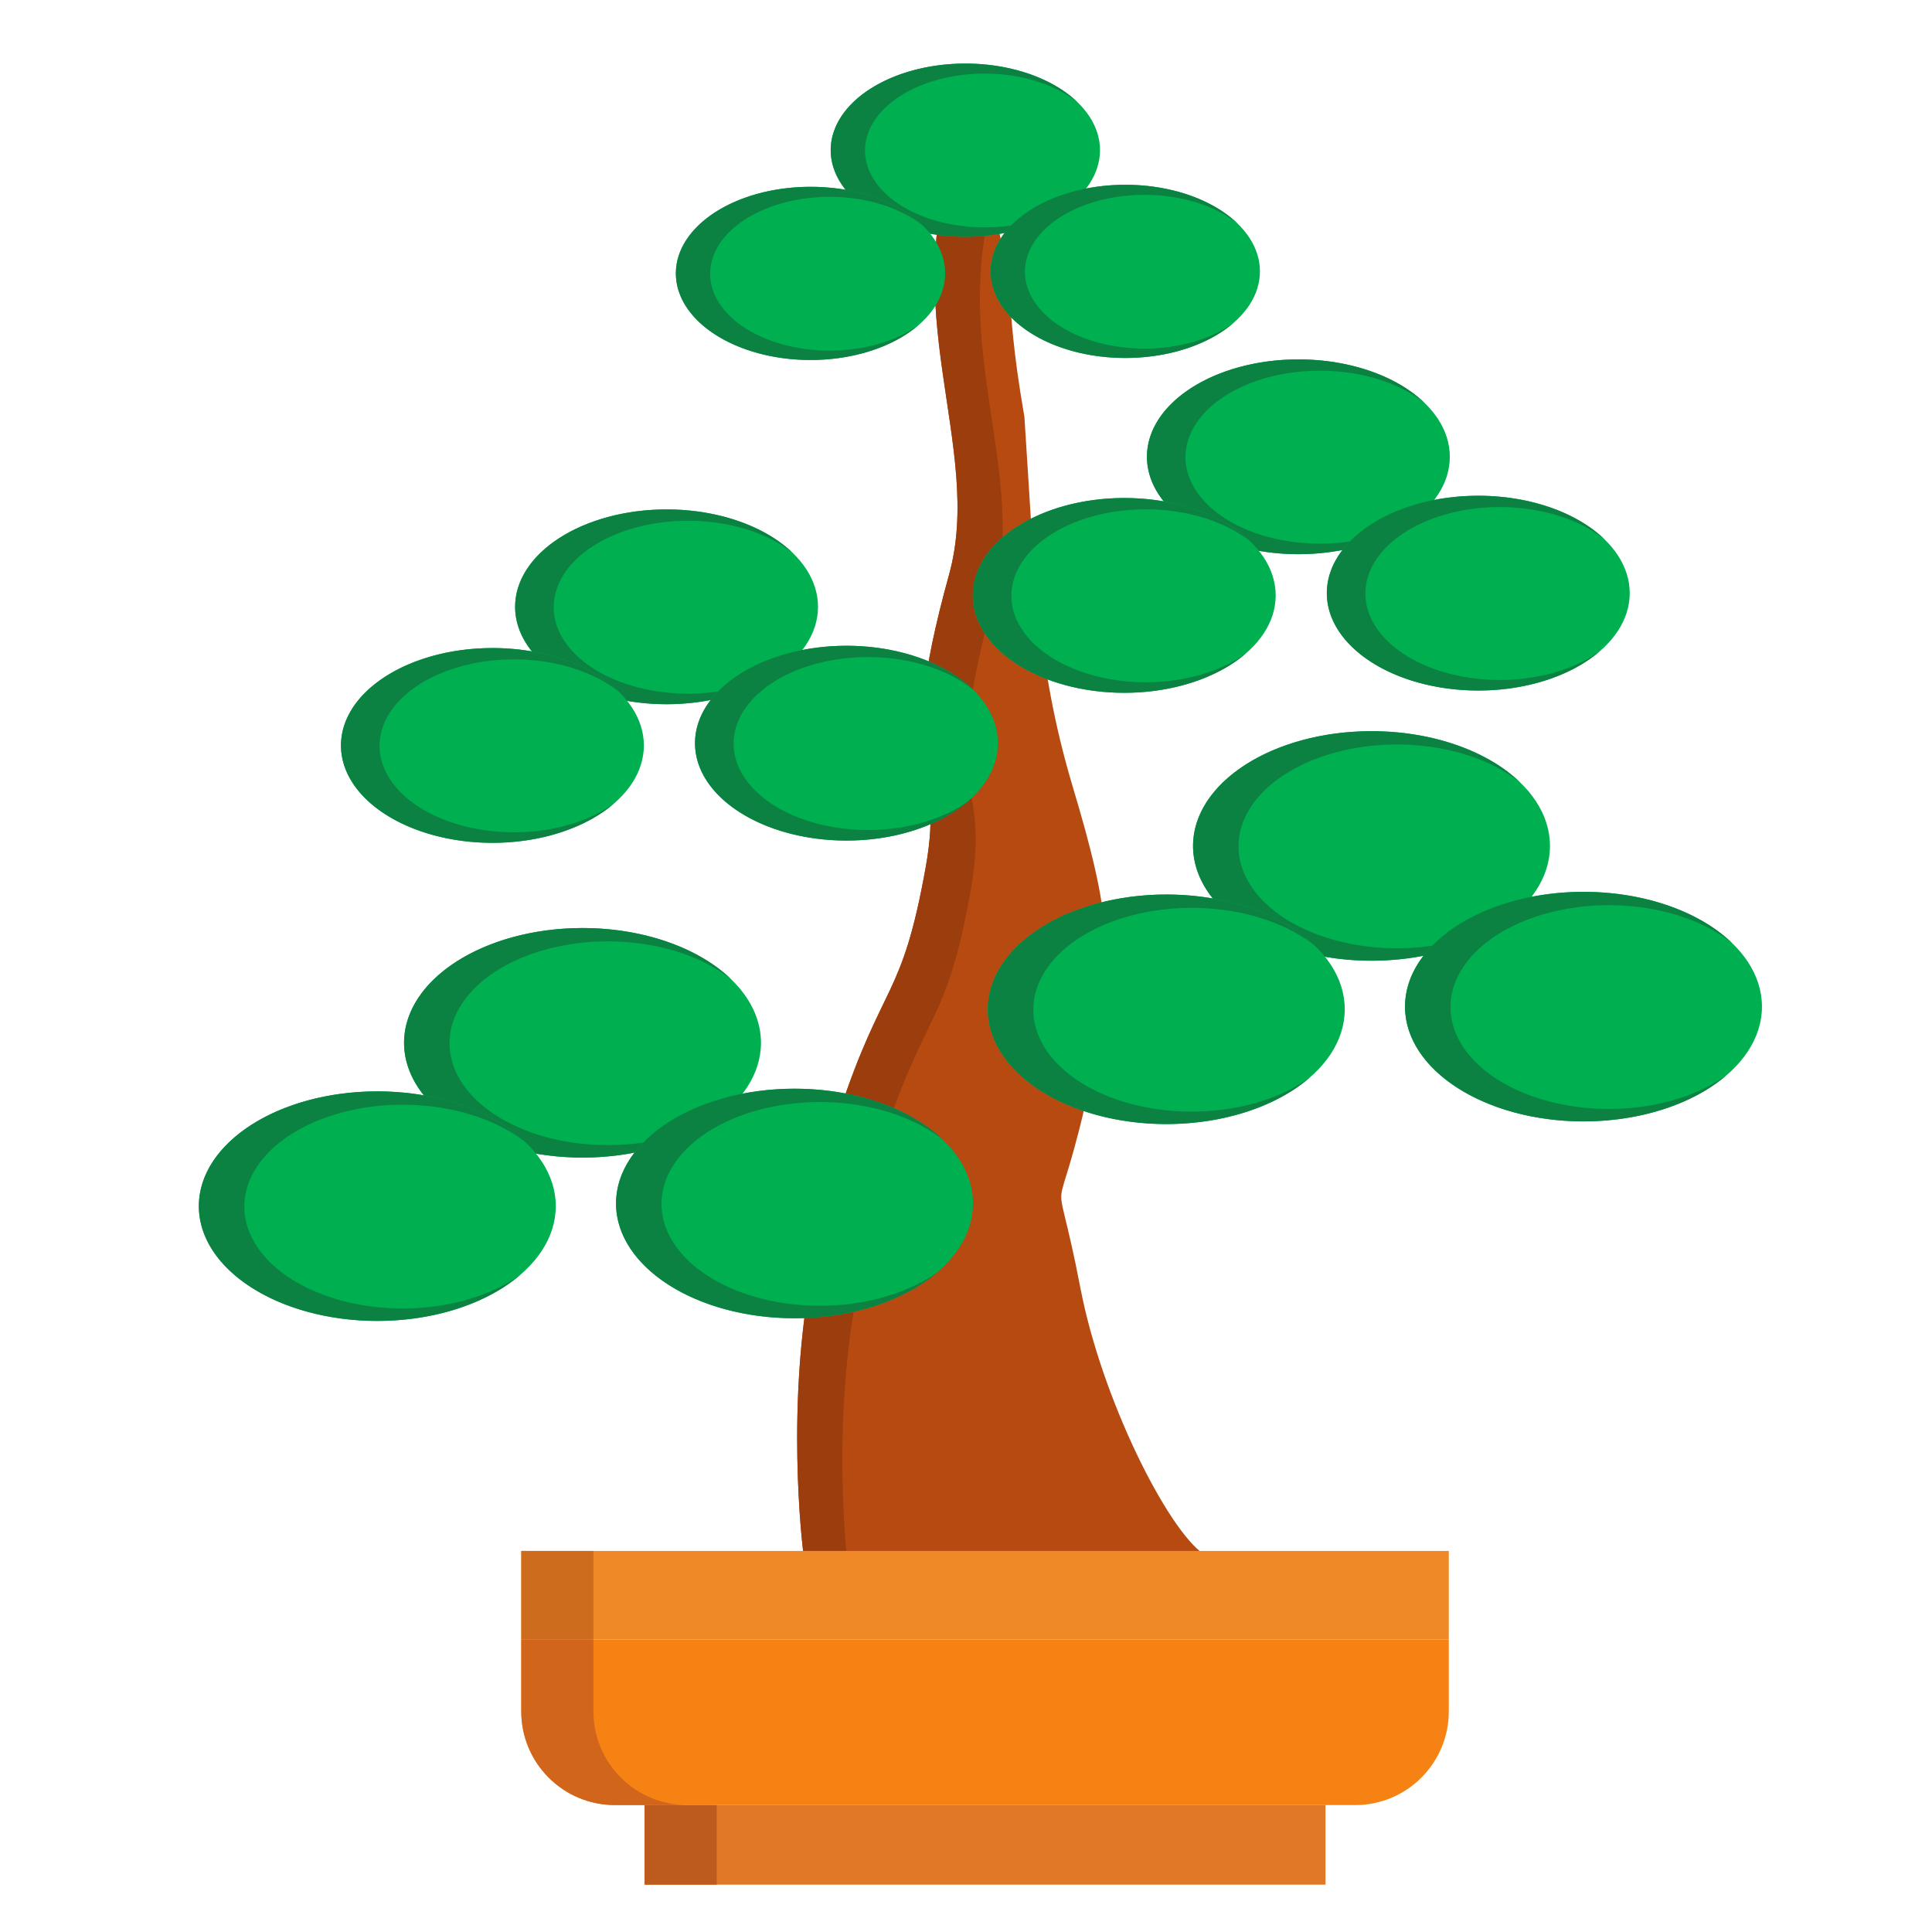 <?xml version="1.0" encoding="UTF-8" standalone="no"?>
<!-- Created with Inkscape (http://www.inkscape.org/) -->

<svg
   width="500"
   height="500"
   viewBox="0 0 132.292 132.292"
   version="1.1"
   id="svg2515"
   inkscape:version="1.1.2 (b8e25be833, 2022-02-05)"
   sodipodi:docname="bonsai02s01normal.svg"
   inkscape:export-filename="C:\Users\Lenovo\Desktop\Coding\Media files\Bonsais\bonsai02.png"
   inkscape:export-xdpi="96"
   inkscape:export-ydpi="96"
   xmlns:inkscape="http://www.inkscape.org/namespaces/inkscape"
   xmlns:sodipodi="http://sodipodi.sourceforge.net/DTD/sodipodi-0.dtd"
   xmlns="http://www.w3.org/2000/svg"
   xmlns:svg="http://www.w3.org/2000/svg">
  <sodipodi:namedview
     id="namedview2517"
     pagecolor="#ffffff"
     bordercolor="#666666"
     borderopacity="1.0"
     inkscape:pageshadow="2"
     inkscape:pageopacity="0.0"
     inkscape:pagecheckerboard="0"
     inkscape:document-units="mm"
     showgrid="false"
     units="px"
     inkscape:zoom="1.4142136"
     inkscape:cx="202.58609"
     inkscape:cy="239.35564"
     inkscape:window-width="1920"
     inkscape:window-height="1001"
     inkscape:window-x="-9"
     inkscape:window-y="-9"
     inkscape:window-maximized="1"
     inkscape:current-layer="layer1" />
  <defs
     id="defs2512">
    <marker
       style="overflow:visible"
       id="Arrow1Sstart"
       refX="0.0"
       refY="0.0"
       orient="auto"
       inkscape:stockid="Arrow1Sstart"
       inkscape:isstock="true">
      <path
         transform="scale(0.2) translate(6,0)"
         style="fill-rule:evenodd;fill:context-stroke;stroke:context-stroke;stroke-width:1.0pt"
         d="M 0.0,0.0 L 5.0,-5.0 L -12.5,0.0 L 5.0,5.0 L 0.0,0.0 z "
         id="path24092" />
    </marker>
    <marker
       style="overflow:visible"
       id="Arrow1Mstart"
       refX="0.0"
       refY="0.0"
       orient="auto"
       inkscape:stockid="Arrow1Mstart"
       inkscape:isstock="true">
      <path
         transform="scale(0.4) translate(10,0)"
         style="fill-rule:evenodd;fill:context-stroke;stroke:context-stroke;stroke-width:1.0pt"
         d="M 0.0,0.0 L 5.0,-5.0 L -12.5,0.0 L 5.0,5.0 L 0.0,0.0 z "
         id="path24086" />
    </marker>
    <marker
       style="overflow:visible"
       id="Arrow1Lstart"
       refX="0.0"
       refY="0.0"
       orient="auto"
       inkscape:stockid="Arrow1Lstart"
       inkscape:isstock="true">
      <path
         transform="scale(0.8) translate(12.5,0)"
         style="fill-rule:evenodd;fill:context-stroke;stroke:context-stroke;stroke-width:1.0pt"
         d="M 0.0,0.0 L 5.0,-5.0 L -12.5,0.0 L 5.0,5.0 L 0.0,0.0 z "
         id="path24080" />
    </marker>
    <marker
       style="overflow:visible;"
       id="Arrow1Lend"
       refX="0.0"
       refY="0.0"
       orient="auto"
       inkscape:stockid="Arrow1Lend"
       inkscape:isstock="true">
      <path
         transform="scale(0.8) rotate(180) translate(12.5,0)"
         style="fill-rule:evenodd;fill:context-stroke;stroke:context-stroke;stroke-width:1.0pt;"
         d="M 0.0,0.0 L 5.0,-5.0 L -12.5,0.0 L 5.0,5.0 L 0.0,0.0 z "
         id="path24083" />
    </marker>
  </defs>
  <g
     inkscape:label="Formal Upright Style"
     inkscape:groupmode="layer"
     id="layer1"
     style="display:inline">
    <g
       id="g17814-0"
       transform="translate(157.391,24.039)"
       style="display:inline">
      <g
         id="g27631">
        <path
           style="fill:#b64a11;fill-opacity:1;stroke:#b64a11;stroke-width:1;stroke-linecap:round;stroke-linejoin:round;stroke-miterlimit:4;stroke-dasharray:none;stroke-opacity:1"
           d="m -101.83,82.739 c 0,0 -1.227,-8.85 0.26,-18.194 1.819,-11.436 -1.638,-0.837 2.09,-12.167 2.988,-9.082 4.317,-7.712 5.968,-16.944 1.411,-7.891 -2.31,-5.889 1.591,-20.003 2.479,-8.968 -3.898,-18.478 0.816,-29.848 3.342,11.856 1.683,9.294 3.362,18.979 0.661,9.858 0.756,16.823 3.328,25.415 2.547,8.508 2.945,11.828 1.3,19.494 -2.599,12.108 -2.718,4.744 -0.78,14.815 1.467,7.621 5.978,16.635 8.577,18.454 2.599,1.819 -26.511,0 -26.511,0 z"
           id="path14864-2"
           sodipodi:nodetypes="cssssccssssc" />
        <path
           id="path14864-2-2"
           style="display:inline;fill:#9b3d0c;fill-opacity:1;stroke:#9b3d0c;stroke-width:1;stroke-linecap:round;stroke-linejoin:round;stroke-miterlimit:4;stroke-dasharray:none;stroke-opacity:1"
           d="m -91.106,-14.418 c -4.714,11.37 1.664,20.881 -0.815,29.848 -3.902,14.114 -0.181,12.113 -1.592,20.003 -1.65,9.231 -2.979,7.862 -5.968,16.944 -3.728,11.329 -0.27,0.73 -2.09,12.166 -1.486,9.344 -0.26,18.194 -0.26,18.194 0,0 0.818,0.049 1.949,0.114 -0.273,-2.764 -0.746,-9.65 0.405,-16.884 1.819,-11.436 -1.638,-0.837 2.09,-12.167 2.988,-9.082 4.317,-7.712 5.968,-16.944 1.411,-7.891 -2.31,-5.889 1.592,-20.003 2.272,-8.217 -2.887,-16.891 -0.141,-27.033 -0.297,-1.18 -0.663,-2.552 -1.138,-4.239 z" />
      </g>
    </g>
    <g
       id="g41434-1-2"
       transform="matrix(1.222,0,0,1.222,-34.973,40.242)"
       style="display:inline">
      <ellipse
         class="cls-1"
         cx="61.261"
         cy="25.502"
         rx="10"
         ry="6.431"
         id="ellipse41422-8-6"
         style="display:inline;fill:#00b050;fill-opacity:1;stroke-width:0.736" />
      <path
         id="path41424-5-1"
         style="display:inline;fill:#0c8242;fill-opacity:1;stroke-width:0.736"
         class="cls-1"
         d="m 61.261,19.071 a 10,6.431 0 0 0 -10,6.431 10,6.431 0 0 0 10,6.431 10,6.431 0 0 0 8.028,-2.597 8.875,5.708 0 0 1 -6.605,1.899 8.875,5.708 0 0 1 -8.874,-5.708 8.875,5.708 0 0 1 8.874,-5.708 8.875,5.708 0 0 1 6.91,2.126 10,6.431 0 0 0 -8.332,-2.875 z" />
      <ellipse
         class="cls-1"
         cx="73.139"
         cy="34.505"
         rx="10"
         ry="6.431"
         id="ellipse41426-9-7"
         style="display:inline;fill:#00b050;fill-opacity:1;stroke-width:0.736" />
      <path
         id="path41428-6-9"
         style="display:inline;fill:#0b8241;fill-opacity:1;stroke-width:0.736"
         class="cls-1"
         d="m 73.139,28.074 a 10,6.431 0 0 0 -10,6.431 10,6.431 0 0 0 10,6.431 10,6.431 0 0 0 8.028,-2.597 8.875,5.708 0 0 1 -6.605,1.899 8.875,5.708 0 0 1 -8.874,-5.708 8.875,5.708 0 0 1 8.874,-5.708 8.875,5.708 0 0 1 6.91,2.126 10,6.431 0 0 0 -8.332,-2.875 z" />
      <ellipse
         class="cls-1"
         cx="49.762"
         cy="34.655"
         rx="10"
         ry="6.431"
         id="ellipse41430-3-6"
         style="display:inline;fill:#00b050;fill-opacity:1;stroke-width:0.736" />
      <path
         id="path41432-6-93"
         style="display:inline;fill:#0c8242;fill-opacity:1;stroke-width:0.736"
         class="cls-1"
         d="m 49.762,28.224 a 10,6.431 0 0 0 -10,6.431 10,6.431 0 0 0 10,6.431 10,6.431 0 0 0 8.028,-2.597 8.875,5.708 0 0 1 -6.605,1.899 8.875,5.708 0 0 1 -8.874,-5.708 8.875,5.708 0 0 1 8.874,-5.708 8.875,5.708 0 0 1 6.91,2.126 10,6.431 0 0 0 -8.332,-2.875 z" />
    </g>
    <g
       id="g41434-1-2-2-6-4-8"
       transform="matrix(0.922,0,0,0.922,9.619,-13.231)"
       style="display:inline">
      <ellipse
         class="cls-1"
         cx="61.261"
         cy="25.502"
         rx="10"
         ry="6.431"
         id="ellipse41422-8-6-4-9-9-1"
         style="display:inline;fill:#00b050;fill-opacity:1;stroke-width:0.736" />
      <path
         id="path41424-5-1-3-9-2-6"
         style="display:inline;fill:#0c8242;fill-opacity:1;stroke-width:0.736"
         class="cls-1"
         d="m 61.261,19.071 a 10,6.431 0 0 0 -10,6.431 10,6.431 0 0 0 10,6.431 10,6.431 0 0 0 8.028,-2.597 8.875,5.708 0 0 1 -6.605,1.899 8.875,5.708 0 0 1 -8.874,-5.708 8.875,5.708 0 0 1 8.874,-5.708 8.875,5.708 0 0 1 6.91,2.126 10,6.431 0 0 0 -8.332,-2.875 z" />
      <ellipse
         class="cls-1"
         cx="73.139"
         cy="34.505"
         rx="10"
         ry="6.431"
         id="ellipse41426-9-7-5-1-7-5"
         style="display:inline;fill:#00b050;fill-opacity:1;stroke-width:0.736" />
      <path
         id="path41428-6-9-4-7-6-5"
         style="display:inline;fill:#0b8241;fill-opacity:1;stroke-width:0.736"
         class="cls-1"
         d="m 73.139,28.074 a 10,6.431 0 0 0 -10,6.431 10,6.431 0 0 0 10,6.431 10,6.431 0 0 0 8.028,-2.597 8.875,5.708 0 0 1 -6.605,1.899 8.875,5.708 0 0 1 -8.874,-5.708 8.875,5.708 0 0 1 8.874,-5.708 8.875,5.708 0 0 1 6.91,2.126 10,6.431 0 0 0 -8.332,-2.875 z" />
      <ellipse
         class="cls-1"
         cx="49.762"
         cy="34.655"
         rx="10"
         ry="6.431"
         id="ellipse41430-3-6-1-9-2-5"
         style="display:inline;fill:#00b050;fill-opacity:1;stroke-width:0.736" />
      <path
         id="path41432-6-93-2-2-1-2"
         style="display:inline;fill:#0c8242;fill-opacity:1;stroke-width:0.736"
         class="cls-1"
         d="m 49.762,28.224 a 10,6.431 0 0 0 -10,6.431 10,6.431 0 0 0 10,6.431 10,6.431 0 0 0 8.028,-2.597 8.875,5.708 0 0 1 -6.605,1.899 8.875,5.708 0 0 1 -8.874,-5.708 8.875,5.708 0 0 1 8.874,-5.708 8.875,5.708 0 0 1 6.91,2.126 10,6.431 0 0 0 -8.332,-2.875 z" />
    </g>
    <g
       id="g41434-1-2-2-6-4"
       transform="matrix(1.037,0,0,1.037,25.378,4.833)"
       style="display:inline">
      <ellipse
         class="cls-1"
         cx="61.261"
         cy="25.502"
         rx="10"
         ry="6.431"
         id="ellipse41422-8-6-4-9-9"
         style="display:inline;fill:#00b050;fill-opacity:1;stroke-width:0.736" />
      <path
         id="path41424-5-1-3-9-2"
         style="display:inline;fill:#0c8242;fill-opacity:1;stroke-width:0.736"
         class="cls-1"
         d="m 61.261,19.071 a 10,6.431 0 0 0 -10,6.431 10,6.431 0 0 0 10,6.431 10,6.431 0 0 0 8.028,-2.597 8.875,5.708 0 0 1 -6.605,1.899 8.875,5.708 0 0 1 -8.874,-5.708 8.875,5.708 0 0 1 8.874,-5.708 8.875,5.708 0 0 1 6.91,2.126 10,6.431 0 0 0 -8.332,-2.875 z" />
      <ellipse
         class="cls-1"
         cx="73.139"
         cy="34.505"
         rx="10"
         ry="6.431"
         id="ellipse41426-9-7-5-1-7"
         style="display:inline;fill:#00b050;fill-opacity:1;stroke-width:0.736" />
      <path
         id="path41428-6-9-4-7-6"
         style="display:inline;fill:#0b8241;fill-opacity:1;stroke-width:0.736"
         class="cls-1"
         d="m 73.139,28.074 a 10,6.431 0 0 0 -10,6.431 10,6.431 0 0 0 10,6.431 10,6.431 0 0 0 8.028,-2.597 8.875,5.708 0 0 1 -6.605,1.899 8.875,5.708 0 0 1 -8.874,-5.708 8.875,5.708 0 0 1 8.874,-5.708 8.875,5.708 0 0 1 6.91,2.126 10,6.431 0 0 0 -8.332,-2.875 z" />
      <ellipse
         class="cls-1"
         cx="49.762"
         cy="34.655"
         rx="10"
         ry="6.431"
         id="ellipse41430-3-6-1-9-2"
         style="display:inline;fill:#00b050;fill-opacity:1;stroke-width:0.736" />
      <path
         id="path41432-6-93-2-2-1"
         style="display:inline;fill:#0c8242;fill-opacity:1;stroke-width:0.736"
         class="cls-1"
         d="m 49.762,28.224 a 10,6.431 0 0 0 -10,6.431 10,6.431 0 0 0 10,6.431 10,6.431 0 0 0 8.028,-2.597 8.875,5.708 0 0 1 -6.605,1.899 8.875,5.708 0 0 1 -8.874,-5.708 8.875,5.708 0 0 1 8.874,-5.708 8.875,5.708 0 0 1 6.91,2.126 10,6.431 0 0 0 -8.332,-2.875 z" />
    </g>
    <g
       id="g41434-1-2-2"
       transform="matrix(1.222,0,0,1.222,19.052,26.762)"
       style="display:inline">
      <ellipse
         class="cls-1"
         cx="61.261"
         cy="25.502"
         rx="10"
         ry="6.431"
         id="ellipse41422-8-6-4"
         style="display:inline;fill:#00b050;fill-opacity:1;stroke-width:0.736" />
      <path
         id="path41424-5-1-3"
         style="display:inline;fill:#0c8242;fill-opacity:1;stroke-width:0.736"
         class="cls-1"
         d="m 61.261,19.071 a 10,6.431 0 0 0 -10,6.431 10,6.431 0 0 0 10,6.431 10,6.431 0 0 0 8.028,-2.597 8.875,5.708 0 0 1 -6.605,1.899 8.875,5.708 0 0 1 -8.874,-5.708 8.875,5.708 0 0 1 8.874,-5.708 8.875,5.708 0 0 1 6.91,2.126 10,6.431 0 0 0 -8.332,-2.875 z" />
      <ellipse
         class="cls-1"
         cx="73.139"
         cy="34.505"
         rx="10"
         ry="6.431"
         id="ellipse41426-9-7-5"
         style="display:inline;fill:#00b050;fill-opacity:1;stroke-width:0.736" />
      <path
         id="path41428-6-9-4"
         style="display:inline;fill:#0b8241;fill-opacity:1;stroke-width:0.736"
         class="cls-1"
         d="m 73.139,28.074 a 10,6.431 0 0 0 -10,6.431 10,6.431 0 0 0 10,6.431 10,6.431 0 0 0 8.028,-2.597 8.875,5.708 0 0 1 -6.605,1.899 8.875,5.708 0 0 1 -8.874,-5.708 8.875,5.708 0 0 1 8.874,-5.708 8.875,5.708 0 0 1 6.91,2.126 10,6.431 0 0 0 -8.332,-2.875 z" />
      <ellipse
         class="cls-1"
         cx="49.762"
         cy="34.655"
         rx="10"
         ry="6.431"
         id="ellipse41430-3-6-1"
         style="display:inline;fill:#00b050;fill-opacity:1;stroke-width:0.736" />
      <path
         id="path41432-6-93-2"
         style="display:inline;fill:#0c8242;fill-opacity:1;stroke-width:0.736"
         class="cls-1"
         d="m 49.762,28.224 a 10,6.431 0 0 0 -10,6.431 10,6.431 0 0 0 10,6.431 10,6.431 0 0 0 8.028,-2.597 8.875,5.708 0 0 1 -6.605,1.899 8.875,5.708 0 0 1 -8.874,-5.708 8.875,5.708 0 0 1 8.874,-5.708 8.875,5.708 0 0 1 6.91,2.126 10,6.431 0 0 0 -8.332,-2.875 z" />
    </g>
    <g
       id="g41434-1-2-2-6"
       transform="matrix(1.037,0,0,1.037,-17.885,15.106)"
       style="display:inline">
      <ellipse
         class="cls-1"
         cx="61.261"
         cy="25.502"
         rx="10"
         ry="6.431"
         id="ellipse41422-8-6-4-9"
         style="display:inline;fill:#00b050;fill-opacity:1;stroke-width:0.736" />
      <path
         id="path41424-5-1-3-9"
         style="display:inline;fill:#0c8242;fill-opacity:1;stroke-width:0.736"
         class="cls-1"
         d="m 61.261,19.071 a 10,6.431 0 0 0 -10,6.431 10,6.431 0 0 0 10,6.431 10,6.431 0 0 0 8.028,-2.597 8.875,5.708 0 0 1 -6.605,1.899 8.875,5.708 0 0 1 -8.874,-5.708 8.875,5.708 0 0 1 8.874,-5.708 8.875,5.708 0 0 1 6.91,2.126 10,6.431 0 0 0 -8.332,-2.875 z" />
      <ellipse
         class="cls-1"
         cx="73.139"
         cy="34.505"
         rx="10"
         ry="6.431"
         id="ellipse41426-9-7-5-1"
         style="display:inline;fill:#00b050;fill-opacity:1;stroke-width:0.736" />
      <path
         id="path41428-6-9-4-7"
         style="display:inline;fill:#0b8241;fill-opacity:1;stroke-width:0.736"
         class="cls-1"
         d="m 73.139,28.074 a 10,6.431 0 0 0 -10,6.431 10,6.431 0 0 0 10,6.431 10,6.431 0 0 0 8.028,-2.597 8.875,5.708 0 0 1 -6.605,1.899 8.875,5.708 0 0 1 -8.874,-5.708 8.875,5.708 0 0 1 8.874,-5.708 8.875,5.708 0 0 1 6.91,2.126 10,6.431 0 0 0 -8.332,-2.875 z" />
      <ellipse
         class="cls-1"
         cx="49.762"
         cy="34.655"
         rx="10"
         ry="6.431"
         id="ellipse41430-3-6-1-9"
         style="display:inline;fill:#00b050;fill-opacity:1;stroke-width:0.736" />
      <path
         id="path41432-6-93-2-2"
         style="display:inline;fill:#0c8242;fill-opacity:1;stroke-width:0.736"
         class="cls-1"
         d="m 49.762,28.224 a 10,6.431 0 0 0 -10,6.431 10,6.431 0 0 0 10,6.431 10,6.431 0 0 0 8.028,-2.597 8.875,5.708 0 0 1 -6.605,1.899 8.875,5.708 0 0 1 -8.874,-5.708 8.875,5.708 0 0 1 8.874,-5.708 8.875,5.708 0 0 1 6.91,2.126 10,6.431 0 0 0 -8.332,-2.875 z" />
    </g>
    <path
       d="m 35.694,112.26 v 4.928 c 0,3.542 2.873,6.413 6.415,6.413 h 50.681 c 3.543,0 6.415,-2.872 6.415,-6.413 v -4.928 H 35.694"
       style="fill:#f68213;fill-opacity:1;fill-rule:nonzero;stroke:none;stroke-width:0.035"
       id="path378" />
    <path
       d="m 35.694,106.199 h 63.511 v 6.061 H 35.694 v -6.061"
       style="fill:#ef8927;fill-opacity:1;fill-rule:nonzero;stroke:none;stroke-width:0.035"
       id="path380" />
    <path
       d="m 44.135,123.602 h 46.627 v 5.447 h -46.627 v -5.447"
       style="fill:#e17825;fill-opacity:1;fill-rule:nonzero;stroke:none;stroke-width:0.035"
       id="path384" />
    <path
       d="m 40.635,117.188 v -4.928 h -4.941 v 4.928 c 0,3.542 2.873,6.413 6.415,6.413 h 4.941 c -3.542,0 -6.415,-2.872 -6.415,-6.413"
       style="fill:#d2651c;fill-opacity:1;fill-rule:nonzero;stroke:none;stroke-width:0.035"
       id="path398" />
    <path
       d="m 35.694,106.199 h 4.941 v 6.061 h -4.941 v -6.061"
       style="fill:#cd6c1c;fill-opacity:1;fill-rule:nonzero;stroke:none;stroke-width:0.035"
       id="path400" />
    <path
       d="m 44.135,123.602 h 4.941 v 5.447 h -4.941 v -5.447"
       style="fill:#bd5b1e;fill-opacity:1;fill-rule:nonzero;stroke:none;stroke-width:0.035"
       id="path402" />
  </g>
</svg>
